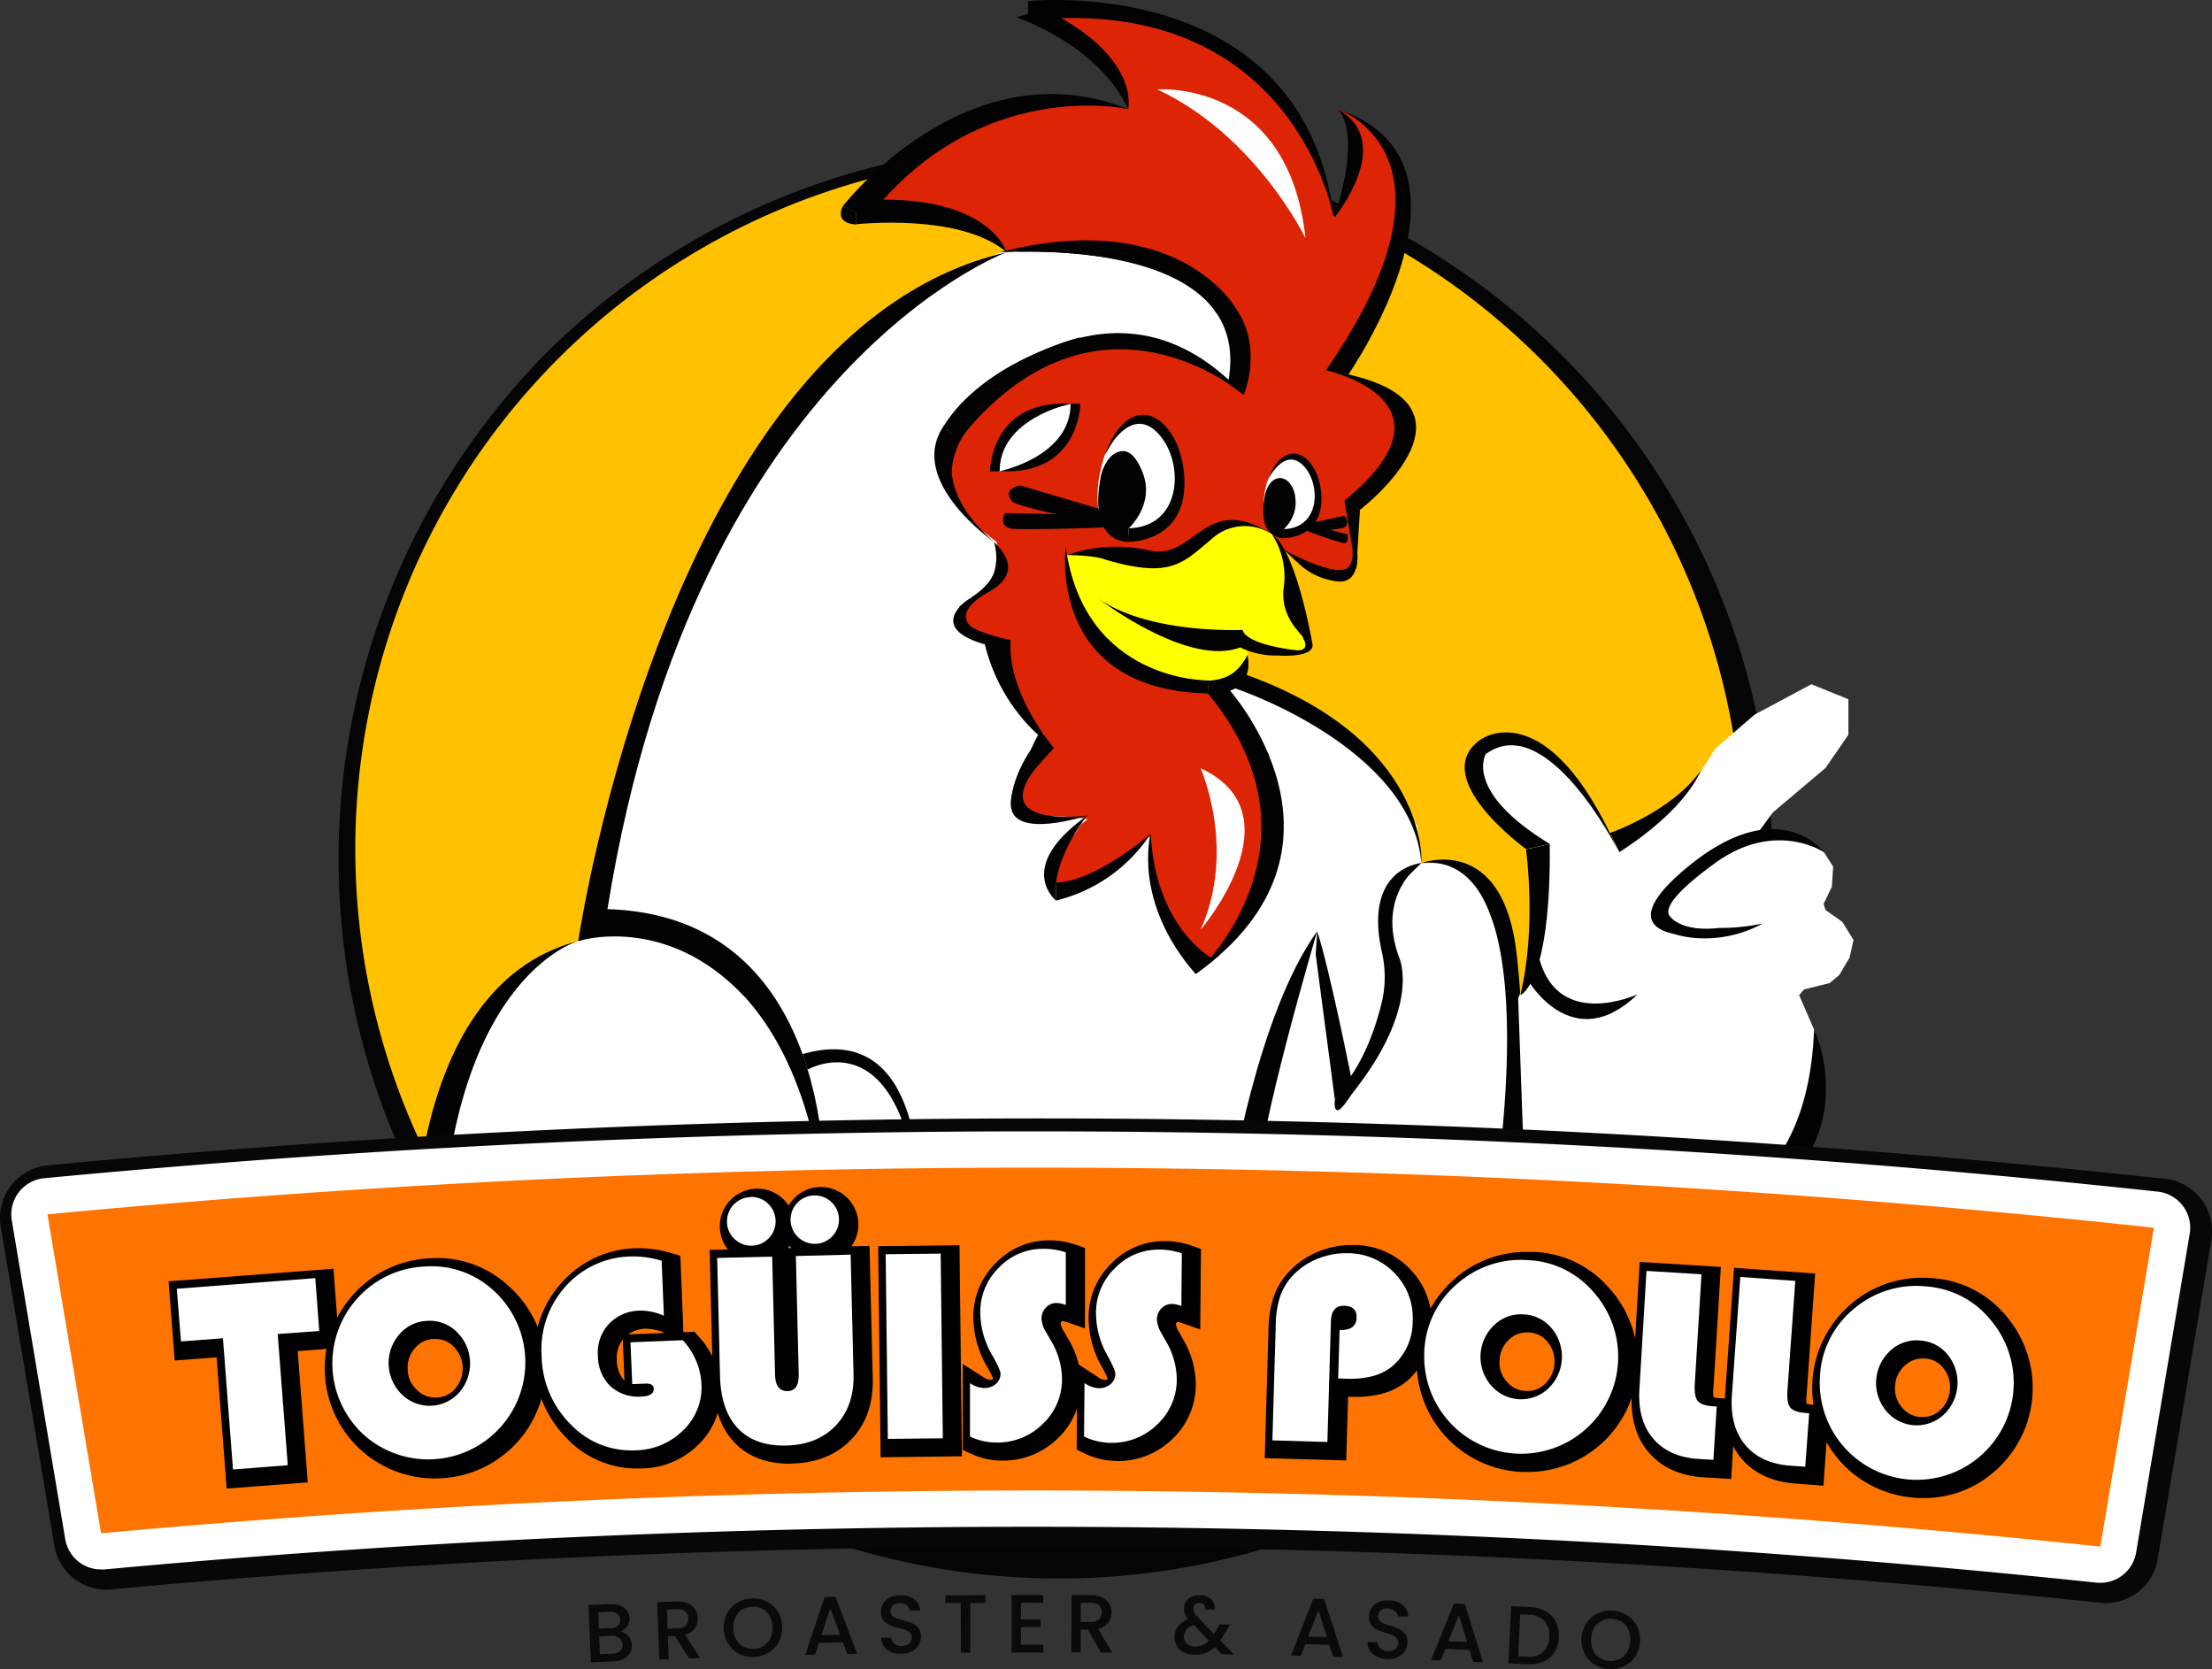 <svg xmlns="http://www.w3.org/2000/svg" viewBox="0 0 563.07 424.84"><rect x="0" y="0" width="563.07" height="424.84" fill="#333333" stroke="none"/><defs><style>.cls-1{fill:#050505;}.cls-2{fill:#ffc100;}.cls-3{fill:#fff;}.cls-4{fill:#dd2405;}.cls-5{fill:#020202;}.cls-6{fill:#ff0;}.cls-7{fill:#0a0a0a;}.cls-8{fill:#070707;}.cls-9{fill:#ff7400;}</style></defs><g id="Capa_2" data-name="Capa 2"><g id="Capa_1-2" data-name="Capa 1"><path class="cls-1" d="M269.35,401.73A183.15,183.15,0,0,1,139.84,89.06a183.15,183.15,0,0,1,259,259A182,182,0,0,1,269.35,401.73Z"/><circle class="cls-2" cx="267.06" cy="216.09" r="176.62"/><polygon class="cls-3" points="256.07 63.77 254.33 64.4 242.72 68.61 225.44 80.33 214.54 89.87 196.66 114.8 186.35 131.63 182.28 139.19 165.6 175.22 150.7 231.36 150.7 237.03 147.19 239.51 139.46 242.29 125.37 257.35 119.64 270.15 110.79 303.1 106.82 326.98 209.9 316.3 388 313.42 385.08 271.04 383.05 242.57 375.79 223.68 367.26 219.65 361.79 219.65 360.77 210.2 353.61 197.9 342.63 188.44 322.7 174.41 315.69 172.7 305.61 175.22 287.82 170.19 276.8 159.36 271.6 145.7 271.28 140.54 280.27 141.04 294.06 142.71 312.64 132.39 314.48 94.25 309.64 72.65 284.5 63.77 262.22 63.41 256.07 63.77"/><path class="cls-4" d="M221,50.9,237,37.1l21.68-9.33,17.45-2.55,11,2.55-.62-3.83-2.87-4.53-3.82-3.31-1.33-2-9.74-6.94-3.25-5.92L286.29,3l12.16,4.33,9,3.69,13.62,7.39,13.67,19.86,3.18,9.36,1.66,7.94,2.11-5.22,2.87-13.42-1.28-5.54-2.2-3-.23-.34-.38-.29L345,29.58l7.75,8.1,1.91,2.19L356,60.59l-5.72,15.47-8.3,19,7,2.71,3.71,3.82,5.59,4.44-3,11-9.15,10.39-1.4,3.65.37,11.25-2.91,4-7.73-.71-8.21-6-1.43-3-4.51-2.49-4.85-1-8,2.14-6.55,5.85-7.76,1.87-10.83-1.74-7-.48-3.88.54,3.58,16,9.24,11.08,13.45,4.4,9.78,2.52h5.16l1.84,2.62,1.21,9.81,4.59,8.26,3.93,17.46-5.07,14.51-8.94,15.43-3,1.67-7.88-7.42-4.08-7.5-2.3-6.57.74-2.79-.74-2.89v-3.25l-.26-1.67-.77.18s-13.34,13.54-22.26,13.28c0,0-3.33-3.22-1.34-6.7s3-5.39,3-5.39l2.27-2.06,1.6-2.47,1.65-1.33-3.49-.55-8.41-.29h-3.56l-2.55-6,1.07-4,4-3.39.51-5,1.37-2.38L263.14,185l-8.8-12.28-.7-9.75-6.35-1.5-3.61-3.22.6-4,3.58-2,3-1.48,1.46-1.6,1-2.41,1-2.2.2-1.9.09-1.72-1-3.07L250,135.07s-14.53-13.46-8.21-21.77,1.63-9.07,1.63-9.07l7.45-.19,1.1-3.92,2.55-2.72,1.72-1,2.46-.29,1.24-2.48,2.28-.29.39-.57,2.16-1.34,5.1-2.38,13.24-8.22,6.52-3.31,5.84-3,2.23-6.11-21.21-6.82L256.24,64.2s-10.45-13.51-36.86-9.39Z"/><path class="cls-3" d="M328.29,116.23s-3.87,1-5.59,6-1.19,10.76.62,13.48,10.77-2.92,10.77-2.92S338,122.21,333,118.45,328.29,116.23,328.29,116.23Z"/><path class="cls-3" d="M271.09,88.29l19.4-.77,15.85,5.82,7.6,4.44s1.19-8.64,1.19-9-3.74-12.5-4.3-12.89-9.33-6.1-9.33-6.1l-8.39-2.3"/><path class="cls-5" d="M339.56,55.55S329.5-1.94,261.77,5.19l-.12-4.9S331.92-7.35,339.56,55.55Z"/><path class="cls-5" d="M340.45,27.77s6.62,4.6-.89,27.78C339.56,55.55,355.6,36.07,340.45,27.77Z"/><path class="cls-5" d="M287.17,27.77s3.38-13.35-21.45-25.52l-7,2.18S279.53,11.2,287.17,27.77Z"/><path class="cls-5" d="M287.17,27.77s-38-8.64-66.26,27.78l-6.37-3.06S246,11.46,287.17,27.77Z"/><path class="cls-5" d="M256.24,64.2s-4.59-15.66-38.39-13.11v6S244.4,54.08,256.24,64.2Z"/><path class="cls-5" d="M214.54,52.49s-2.42,4.26,3.31,4.65V54"/><path class="cls-5" d="M340.45,27.77s35.14,11.5-2.93,66.48l5.72,1.06S380.81,41,340.45,27.77Z"/><path class="cls-5" d="M337.52,94.25s35.88,7.7,4.72,33.16l3.94,2.36S383.48,101.12,337.52,94.25Z"/><path class="cls-5" d="M256.24,64.2S174.31,94.38,153.69,237.6l-6.5,1.91S170,84.11,256.24,64.2Z"/><path class="cls-5" d="M316.58,100.49s-37.36-32.6-72.5,11.52l-4-3.37S280,60.89,316.58,100.49Z"/><path class="cls-5" d="M312.57,97.56c7.51-37.75-56.33-33.36-56.33-33.36,78.36-5.09,60.34,36.29,60.34,36.29"/><path class="cls-5" d="M105.18,325.83s-3.82-74.48,42-86.32c0,0-34.75,9.55-35.13,86.32l-7,1.53Z"/><path class="cls-5" d="M153.69,237.6s47-4.58,56.14,67.6c0,0,4.31-72.76-56.14-73.84Z"/><path class="cls-5" d="M147.19,239.51s22.09-7.19,42.11,13.91l-2.13-6.14-11.33-6.75-11.46-3.95-8.27-1.4-5.48-.76Z"/><path class="cls-5" d="M205.59,272.23S228.35,259,233.7,303.1c0,0,1.89-43.86-29.42-34.82Z"/><path class="cls-5" d="M244.08,112s-7.9,11.2,8.91,25.91c0,0-22.17-15.41-12.88-29.28Z"/><path class="cls-5" d="M253,137.92s3.63,10.12-6.81,14.89C246.18,152.81,264.07,148.42,253,137.92Z"/><path class="cls-5" d="M242.25,120a19.09,19.09,0,0,1,5.52-12.31H245l-1.82,2.13-2,2.23v4.9Z"/><path class="cls-5" d="M287.3,115.14s5.15,2,4.38,10.75Z"/><path class="cls-5" d="M322.7,122.22s4-8.37,8.78-4,4.9,16.2-4.69,16.45l-.06,2.29s9.78.23,9.65-10.19S327.35,109.75,322.7,122.22Z"/><path class="cls-5" d="M326.79,134.69V137c-5.65-.2-5.69-6.68-4.83-10.77a.12.12,0,0,0,0,0l0-.14c0-.06,0-.14.05-.23.29-1.11,1.28-4.09,3.79-4.2H326c1,.1,2.1,1,3.12,3.44C331.46,130.58,326.79,134.69,326.79,134.69Z"/><path class="cls-5" d="M326.79,121.81s3.48,1.31,2.95,7.16Z"/><path class="cls-5" d="M345.29,144.31l.89-14.54-3.94-2.36,2.91,17.47a2.18,2.18,0,0,1,.09-.23C345.25,144.54,345.27,144.42,345.29,144.31Z"/><path class="cls-5" d="M307.48,176.49c32.34,39.15-3.12,71.42-3.12,71.42,45.07-32.27,8.28-72.69,8.28-72.69Z"/><path class="cls-5" d="M304.36,247.91l4.75-3.67s-14.87-7.4-16.21-32C292.9,212.2,288.13,229.39,304.36,247.91Z"/><path class="cls-5" d="M292.9,212.2s-14,12.22-24.12,12.41v4.59A40,40,0,0,0,292.9,212.2Z"/><path class="cls-5" d="M314.48,175.22s44.69,14.83,47.36,44.43c0,0,2.08-31.26-45-48.06Z"/><path class="cls-5" d="M361.84,219.65s-15.06,1.13-10,23a28.45,28.45,0,0,1,.06,11.73c-1.4,6.07-4.29,15.2-9.9,22l-2.2,3.43s-.66,5.16,2.39,1.34,13.81-20.75,12.54-34.88S349.49,231.11,361.84,219.65Z"/><path class="cls-5" d="M344.08,274.84S338.54,247,335.3,237l-.39,5.92,4.87,36.85Z"/><path class="cls-5" d="M335.3,237S319.83,289.16,320,303.1l-6.89-.65S320,258.23,335.3,237Z"/><path class="cls-5" d="M276.8,207.56s-6.62,7.76-8,17.05v4.59S258.15,220.7,276.8,207.56Z"/><path class="cls-5" d="M250.7,164a46.07,46.07,0,0,0,17.57,26.36s-12-13.88-11-27.5c0,0-18.9-3.38-11.13-10.06C246.18,152.81,235.8,159.75,250.7,164Z"/><polygon class="cls-6" points="271.43 141.24 278.21 140.67 288.2 140.96 295.71 142.2 302.08 139.78 308.38 135.71 313.85 133.22 320.36 134.06 323.8 136.01 327.01 141.37 331.23 156.84 333.4 164.35 330.4 166.11 321.24 165.81 317.42 165.12 317.74 167.75 310.86 174.28 295.58 173.52 283.62 166.87 276.22 157.84 272.67 148.82 271.43 141.24"/><path class="cls-5" d="M268.27,190.37s-11.21,5.47-10.95,14.51,19.48,2.68,19.48,2.68S246.37,211.76,268.27,190.37Z"/><path class="cls-5" d="M264.35,186.8A117,117,0,0,0,258,201.58l3.88-4.15,6.38-7.06Z"/><path class="cls-3" d="M305.61,195.53s9.23,20.56,0,41.12C305.61,236.65,330.82,207.18,305.61,195.53Z"/><path class="cls-5" d="M262.36,190.87s-5.31,7.49-5,14.56Z"/><path class="cls-5" d="M384.76,189.69s-9.23.64-7.78,8.94-3-1.23-3-1.9.82-6.53.82-6.53l5.38-2.19Z"/><path class="cls-5" d="M361.84,219.65s20.82-7.83,24.25,23.3S388,313.41,388,313.41l-8.64-2.1S396.6,216,361.84,219.65Z"/><path class="cls-5" d="M271.28,139.19s-4.92,36.41,36.2,37.3v-3.31S276,173.64,271.28,139.19Z"/><path class="cls-5" d="M307.48,173.18s5.76,1.78,10.07-6.49c0,0,2.79,10.31-10.07,9.8Z"/><path class="cls-5" d="M303.59,172.88s7.18,1.83,11.58-2.69l.52,3.05-1.21,2h-3.82Z"/><path class="cls-5" d="M279.55,152.3s22.7,17.57,36.14,12.48a21.14,21.14,0,0,0,16,.92s-14.13-1.18-15.41-5.38C316.26,160.32,292.49,161.47,279.55,152.3Z"/><path class="cls-5" d="M323.8,136a19.88,19.88,0,0,1,3,13.36c-1.11,7.64,4.62,12,4.88,12.86s2,2.87,0,3.47,2.42-1.69,2.42-1.69S330.06,140.08,323.8,136Z"/><path class="cls-5" d="M323.8,136a12.48,12.48,0,0,0-15.18,1c-7.63,6.41-10.56,10.36-27.37,5.39,0,0-1.93-1-9.65-1.13a38,38,0,0,1,21-1.16C304.17,142.75,306.76,124.93,323.8,136Z"/><path class="cls-5" d="M327,140s12.81,7.36,17.77,4.61C344.78,144.61,339.29,153,327,140Z"/><path class="cls-5" d="M344.08,138.48s2.25,8.17-5.06,6.41l4.79,2.11,1-1.73.37-1.75v-1.21Z"/><path class="cls-5" d="M341.34,148a16.63,16.63,0,0,1-10.94-4.76Z"/><path class="cls-5" d="M344,137.86s1.18,5-.94,6.66-.49,1.08-.49,1.08,1.63-1,1.66-1.13.57-2.42.57-2.42l-.1-2.05s1.61,6.6-5.1,5l4.31.95.89-1.59L345,143l.53-2.25s1,10.31-8,6.37l2.61-2,2.61.31L344,145l1-1.34Z"/><path class="cls-5" d="M314.48,78.34s-14.59-25.8-60-14.14c0,0,44.85-2.91,55.12,15.46"/><path class="cls-5" d="M252.33,150.26s-10.17,5-5,9.33-1.46,1.26-1.46,1.26l-1.4-1.26-1.6-2.78,1.38-2.27a10.5,10.5,0,0,1,4.27-3Z"/><path class="cls-5" d="M247.29,152s3.8-2.27,5.33-5.29.89,1.43.89,1.43L251.39,150l-2.53,1.83-.76.95Z"/><path class="cls-3" d="M294.58,22.75S328,20.07,332.31,60.61C332.31,60.61,319.78,34.51,294.58,22.75Z"/><path class="cls-5" d="M334.09,164s1.09,3.28-8.59,2.86l4-1.41s4.39.83,2.17-3.23Z"/><path class="cls-5" d="M275,85.85s-26.32,6.45-35.88,24.49"/><path class="cls-3" d="M281.25,115.76s-3,8.07-1.42,15,10.76,5.37,10.76,5.37l7.11-5.66,2.15-7.37-1.34-9.82L293.83,108,290,106.33,286,107.81Z"/><path class="cls-5" d="M281.25,115.76s5.91-12.56,13-6c7.26,6.75,7.26,24.32-6.94,24.7l-.09,3.44s14.48.34,14.29-15.3S288.13,97.05,281.25,115.76Z"/><path class="cls-5" d="M287.3,134.48v3.43c-8.36-.3-8.42-10-7.15-16.16a.73.73,0,0,0,0-.08c0-.07,0-.14,0-.21l.08-.34c.42-1.67,1.89-6.15,5.61-6.31h.28c1.49.16,3.11,1.45,4.62,5.16C294.21,128.3,287.3,134.48,287.3,134.48Z"/><polygon class="cls-3" points="386.45 254.04 389.19 247.9 391.51 234.75 391.51 214.81 381.2 204.77 375.09 193.79 381.2 188.64 387.04 188.64 393.71 191.41 401.25 198.85 407.37 207.28 412.23 216.9 417.58 212.41 422.64 208.5 426.37 204.77 431.14 199.28 436.58 190.58 446.61 181.9 461.09 174.15 470.51 177.97 470.51 187.01 464.69 195.45 451.29 206.77 447.85 211.46 458.61 213.49 463.22 216.04 464.37 217.03 466.63 220.56 466.31 225.68 464.2 230.03 464.69 231.6 468.98 234.64 471.82 239.24 470.81 243.73 468.2 248.14 465.73 250.21 459.24 251.81 457.97 253.26 462.13 262.86 461.31 274.95 457.4 294.72 444.99 307.21 425.41 313.42 405.45 313.42 392.98 304.27 388 297.65 386.45 254.04"/><path class="cls-5" d="M411.51,215.64C393.9,176.43,377.31,188,377.31,188l.95,3.89c15.33-11.16,33.15,23.61,33.48,24.27Z"/><path class="cls-5" d="M378.26,191.81s-6,9.48,16.27,23l-6.08,1.28s-25.72-18.55-11.14-28.16Z"/><path class="cls-5" d="M409.82,212s15.7-5.38,23.06-15.82c0,0-3.2,9.48-20.65,20.68Z"/><path class="cls-5" d="M464.2,216.85s-12.32-8.28-27.6,2.8c-11.8,8.56-13,12.24-11.31,13.79l.1.09v0a5,5,0,0,0,1.17,1h0a10.58,10.58,0,0,0,4.61,1.58l.29,1.91,0,.16s-.49,0-1.26,0h0a26,26,0,0,1-3.63-.4c-5.65-1-12.27-4.73,3.51-17.53C453,201.7,464.2,216.85,464.2,216.85Z"/><path class="cls-5" d="M416.84,253.07s-21.07,9.74-25.34-10.5l-2.31,7.25S400.42,268.92,416.84,253.07Z"/><path class="cls-5" d="M461.78,262s15.41,32.28-23.17,50-50.29-13.94-50.29-13.94,16.3,16.31,29.92,14.07C428.18,310.57,460,308.64,461.78,262Z"/><path class="cls-5" d="M448.68,235.07c-11.84,6.33-22.11,2.75-22.11,2.75s-13-7.86-1.71-3.78l.32.1c.46.17.91.32,1.37.45h0a10.58,10.58,0,0,0,4.61,1.58,26.5,26.5,0,0,0,6.44,0,51.47,51.47,0,0,0,10.46-1l.16,0Z"/><path class="cls-5" d="M388.45,216.17S391.24,236,387,253.26c0,0,7.87-2.67,7.49-38.45Z"/><path class="cls-5" d="M426.57,310.8s-17.83,5.78-38.25-12.66L403,313.41l12.24,1.17,13.23,1.25Z"/><polygon class="cls-3" points="272.83 102.73 269.95 103.46 260.61 105.58 255.12 111.68 252.78 119.22 254.3 119.96 259.41 119.27 270.82 113.25 273.64 104.37 272.83 102.73"/><path class="cls-5" d="M272.47,102.78s-18.08,3.68-18,17.18H252S252.1,101.63,272.47,102.78Z"/><path class="cls-5" d="M254.52,119.91s18.08-3.68,18-17.18H275S274.89,121.05,254.52,119.91Z"/><path class="cls-5" d="M361.84,219.65s-11.77,7.77-5.65,24.13l-2.87,1.2-1.14-12.45.93-7.32,2.3-2.69Z"/><path class="cls-5" d="M356.19,243.78s5.77,12.33-12.11,34.69l2.43-6.54,4.27-8.91,2.6-9.76.13-6.79-.41-3.9Z"/><path class="cls-5" d="M287.46,131.77l-27.74-8.21s-4.69.67-2.15,4c1.29,1.71,28.52,7,29.6,6.24A1.58,1.58,0,0,0,287.46,131.77Z"/><path class="cls-5" d="M287.64,131.28l-31.8-.71s-2,3.43,1.8,4c2.12.3,29.38-.1,30.23-1.15A1.58,1.58,0,0,0,287.64,131.28Z"/><path class="cls-5" d="M332,133.5l10.07-2.2a1.82,1.82,0,0,1,.51,2.69c-.54.92-10.27,1.42-10.6.81A1.58,1.58,0,0,1,332,133.5Z"/><path class="cls-5" d="M332,133.18l11,2.8s.49,2.3-.85,2.24c-.75,0-10.16-3.05-10.39-3.78A1.42,1.42,0,0,1,332,133.18Z"/><path class="cls-7" d="M159.94,416.41a3.74,3.74,0,0,1,.43,4.32,4,4,0,0,1-1.61,1.48,5.92,5.92,0,0,1-2.51.62l-5.83.25-.63-14.58,5.56-.23a5.8,5.8,0,0,1,2.58.39,3.71,3.71,0,0,1,1.67,1.28,3.44,3.44,0,0,1,.63,1.88,3.27,3.27,0,0,1-.58,2.12,4,4,0,0,1-1.75,1.32A3.18,3.18,0,0,1,159.94,416.41Zm-7.49-1.89,3-.12a2.84,2.84,0,0,0,1.81-.62,1.83,1.83,0,0,0,.6-1.56,1.91,1.91,0,0,0-.73-1.52,2.78,2.78,0,0,0-1.86-.48l-2.95.13Zm5.39,5.7a2.05,2.05,0,0,0,.62-1.67,2.09,2.09,0,0,0-.81-1.66,2.93,2.93,0,0,0-2-.55l-3.14.13.19,4.55,3.23-.13A2.93,2.93,0,0,0,157.84,420.22Z"/><path class="cls-7" d="M175.4,422.09l-3.57-5.71-1.82.06.21,5.83-2.39.09-.53-14.58,5-.18a6.16,6.16,0,0,1,2.86.49,4,4,0,0,1,1.8,1.51,4.26,4.26,0,0,1,.65,2.18,4.36,4.36,0,0,1-.73,2.62,4.21,4.21,0,0,1-2.49,1.67l3.82,5.92Zm-5.46-7.56,2.64-.09a2.77,2.77,0,0,0,2-.74,2.42,2.42,0,0,0,.62-1.83,2.32,2.32,0,0,0-.74-1.75,2.84,2.84,0,0,0-2.05-.57l-2.65.1Z"/><path class="cls-7" d="M188.1,420.87a7.21,7.21,0,0,1-2.78-2.59,7.57,7.57,0,0,1-1.1-3.82,7.47,7.47,0,0,1,.88-3.87,7.14,7.14,0,0,1,2.64-2.73,7.86,7.86,0,0,1,7.51-.21,7.06,7.06,0,0,1,2.77,2.57,8,8,0,0,1,.21,7.69,6.84,6.84,0,0,1-2.62,2.74,7.57,7.57,0,0,1-3.73,1.07A7.72,7.72,0,0,1,188.1,420.87Zm6.28-2A4.61,4.61,0,0,0,196.1,417a6.13,6.13,0,0,0,.56-2.86,6,6,0,0,0-.72-2.82,4.58,4.58,0,0,0-1.83-1.82,5.48,5.48,0,0,0-5.16.15,4.58,4.58,0,0,0-1.72,1.92,6.6,6.6,0,0,0,.16,5.67,4.57,4.57,0,0,0,1.83,1.84,5.34,5.34,0,0,0,5.16-.15Z"/><path class="cls-7" d="M214.58,418l-6.1.13-1,3-2.5.05,4.92-14.71,2.77-.06,5.53,14.5-2.52.05Zm-.71-1.93-2.51-6.73-2.25,6.82Z"/><path class="cls-7" d="M226.81,420.45A4.28,4.28,0,0,1,225,419a3.78,3.78,0,0,1-.71-2.2l2.56,0a2.31,2.31,0,0,0,.77,1.54,2.66,2.66,0,0,0,1.87.58,2.89,2.89,0,0,0,1.92-.62,1.93,1.93,0,0,0,.67-1.55,1.65,1.65,0,0,0-.45-1.19,2.77,2.77,0,0,0-1.08-.7,13.61,13.61,0,0,0-1.78-.52,17.1,17.1,0,0,1-2.33-.74,3.81,3.81,0,0,1-1.53-1.18,3.47,3.47,0,0,1-.66-2.18,3.73,3.73,0,0,1,.6-2.21,3.94,3.94,0,0,1,1.74-1.47,6.28,6.28,0,0,1,2.62-.54,5.47,5.47,0,0,1,3.48,1,3.9,3.9,0,0,1,1.54,2.89l-2.64,0a1.91,1.91,0,0,0-.78-1.35,2.77,2.77,0,0,0-1.83-.54,2.63,2.63,0,0,0-1.67.54,1.84,1.84,0,0,0-.63,1.52,1.58,1.58,0,0,0,.42,1.1,3,3,0,0,0,1,.67,17.7,17.7,0,0,0,1.73.52,17,17,0,0,1,2.37.77,3.89,3.89,0,0,1,1.57,1.2,3.49,3.49,0,0,1,.67,2.21,4,4,0,0,1-.57,2.1,4.26,4.26,0,0,1-1.72,1.61,5.78,5.78,0,0,1-2.69.64A6.62,6.62,0,0,1,226.81,420.45Z"/><path class="cls-7" d="M250.82,406l0,1.95L247,408,247,420.6l-2.39,0L244.56,408l-3.9,0,0-1.95Z"/><path class="cls-7" d="M259.89,407.89v4.28h5v1.95h-5v4.47h5.67v2h-8.06V405.94h8.06v2Z"/><path class="cls-7" d="M280.25,420.59l-3.33-5.85h-1.83l0,5.84-2.39,0,.08-14.58,5,0a6.32,6.32,0,0,1,2.85.61,4,4,0,0,1,1.73,1.58,4.26,4.26,0,0,1-2.84,6.37l3.58,6.06Zm-5.15-7.77,2.65,0a2.83,2.83,0,0,0,2-.66,2.49,2.49,0,0,0,.69-1.81,2.36,2.36,0,0,0-.66-1.77,2.85,2.85,0,0,0-2-.65l-2.64,0Z"/><path class="cls-7" d="M311,421l-1.77-1.83a7,7,0,0,1-2.31,1.52,7.1,7.1,0,0,1-2.78.47,6.54,6.54,0,0,1-2.74-.59,4.23,4.23,0,0,1-1.82-1.59,4.29,4.29,0,0,1-.61-2.38,4.41,4.41,0,0,1,.9-2.68,5.73,5.73,0,0,1,2.59-1.83,5.47,5.47,0,0,1-.84-1.39,3.82,3.82,0,0,1-.22-1.42,3.06,3.06,0,0,1,.52-1.72,3.42,3.42,0,0,1,1.43-1.17,4.89,4.89,0,0,1,2.15-.4,4.34,4.34,0,0,1,2.1.5,3.13,3.13,0,0,1,1.28,1.32,3.21,3.21,0,0,1,.32,1.83l-2.39,0a1.68,1.68,0,0,0-.36-1.22,1.39,1.39,0,0,0-1.09-.44,1.56,1.56,0,0,0-1.13.39,1.33,1.33,0,0,0-.44,1,2.15,2.15,0,0,0,.3,1.12,9.87,9.87,0,0,0,1.12,1.46l3.8,3.9,1.53-2.43,2.58.05-1.94,3.2-.54.85,3.49,3.58Zm-3.32-3.43-3.8-4q-2.49.95-2.52,2.94a2.32,2.32,0,0,0,.77,1.81,3,3,0,0,0,2,.76A4.64,4.64,0,0,0,307.72,417.54Z"/><path class="cls-7" d="M338.39,418.64l-6.11-.17-1.13,2.95-2.5-.07,5.64-14.45,2.76.07,4.82,14.75-2.52-.07Zm-.62-2-2.18-6.84L333,416.54Z"/><path class="cls-7" d="M350.51,421.64a4.42,4.42,0,0,1-1.8-1.52,3.76,3.76,0,0,1-.59-2.23l2.56.09a2.28,2.28,0,0,0,.69,1.58,2.67,2.67,0,0,0,1.84.67,2.88,2.88,0,0,0,2-.53,2,2,0,0,0,.74-1.52,1.66,1.66,0,0,0-.39-1.21,2.76,2.76,0,0,0-1-.75c-.42-.18-1-.38-1.76-.61a16.31,16.31,0,0,1-2.29-.84,3.85,3.85,0,0,1-1.47-1.26,3.45,3.45,0,0,1-.56-2.2,3.88,3.88,0,0,1,.71-2.18,4,4,0,0,1,1.81-1.39,6.33,6.33,0,0,1,2.64-.41,5.43,5.43,0,0,1,3.43,1.18,3.87,3.87,0,0,1,1.4,2.95l-2.64-.09A1.92,1.92,0,0,0,355,410a2.83,2.83,0,0,0-1.8-.63,2.59,2.59,0,0,0-1.7.47,1.83,1.83,0,0,0-.7,1.49,1.51,1.51,0,0,0,.37,1.11,2.81,2.81,0,0,0,1,.72,17.18,17.18,0,0,0,1.7.6,19.11,19.11,0,0,1,2.34.88,4,4,0,0,1,1.5,1.28,3.55,3.55,0,0,1,.57,2.24,4.07,4.07,0,0,1-.67,2.08,4.3,4.3,0,0,1-1.8,1.52,5.71,5.71,0,0,1-2.72.5A6.47,6.47,0,0,1,350.51,421.64Z"/><path class="cls-7" d="M374.05,419.92l-6.1-.25-1.18,2.93-2.49-.1,5.83-14.38,2.77.12,4.61,14.81L375,423Zm-.59-2-2.09-6.88-2.67,6.68Z"/><path class="cls-7" d="M393.47,410.1a6.43,6.43,0,0,1,2.58,2.69,7.78,7.78,0,0,1,.76,3.94,7.6,7.6,0,0,1-1.14,3.81,6.32,6.32,0,0,1-2.83,2.37,9.06,9.06,0,0,1-4.12.67l-4.76-.23.72-14.57,4.75.23A9,9,0,0,1,393.47,410.1Zm-.67,10.34a5.33,5.33,0,0,0,1.56-3.83,5.54,5.54,0,0,0-1.17-4,5.19,5.19,0,0,0-3.85-1.62l-2.37-.11-.52,10.67,2.36.11A5.22,5.22,0,0,0,392.8,420.44Z"/><path class="cls-7" d="M405.9,423.66a7.06,7.06,0,0,1-2.55-2.81,7.52,7.52,0,0,1-.78-3.9,7.41,7.41,0,0,1,1.22-3.78,7,7,0,0,1,2.85-2.5,7.52,7.52,0,0,1,3.79-.74,7.63,7.63,0,0,1,3.71,1.17,7,7,0,0,1,2.54,2.8,7.46,7.46,0,0,1,.77,3.89,7.55,7.55,0,0,1-1.2,3.79,7,7,0,0,1-2.85,2.51,7.85,7.85,0,0,1-7.5-.43Zm6.42-1.42a4.59,4.59,0,0,0,1.88-1.78,6.12,6.12,0,0,0,.8-2.81,6,6,0,0,0-.48-2.86,4.52,4.52,0,0,0-1.66-2,5.11,5.11,0,0,0-2.54-.79,5.05,5.05,0,0,0-2.62.5,4.6,4.6,0,0,0-1.88,1.76,6.16,6.16,0,0,0-.8,2.8,6.06,6.06,0,0,0,.48,2.87,4.6,4.6,0,0,0,1.67,2,5.33,5.33,0,0,0,5.15.29Z"/><path class="cls-8" d="M536,408a13.52,13.52,0,0,1-1.42-.08A2585.72,2585.72,0,0,0,264.1,393.68c-78.91,0-158.24,3.65-235.78,10.84-.41,0-.83.06-1.25.06a13.38,13.38,0,0,1-13.23-11.2L.18,312.19a13.44,13.44,0,0,1,12-15.6c83.41-7.93,168.39-11.94,252.58-11.94,63,0,126.78,2.25,189.44,6.71,32.18,2.28,64.78,5.19,96.9,8.66a13.43,13.43,0,0,1,11.81,15.58l-13.66,81.14A13.38,13.38,0,0,1,536,408Z"/><path class="cls-3" d="M534.65,402.85c-.33,0-.65,0-1-.05a2588.68,2588.68,0,0,0-270.92-14.22c-79,0-158.5,3.66-236.16,10.86a8.44,8.44,0,0,1-.87,0,9.22,9.22,0,0,1-9.09-7.7L3,310.59a9.25,9.25,0,0,1,8.24-10.72c83.27-7.91,168.12-11.93,252.18-11.93,62.94,0,126.58,2.26,189.14,6.7,32.14,2.28,64.69,5.19,96.75,8.65A9.25,9.25,0,0,1,557.4,314l-13.65,81.14A9.25,9.25,0,0,1,534.65,402.85Z"/><path class="cls-9" d="M451.88,303.85a2664.61,2664.61,0,0,0-439.8,5.21l13.65,81.19a2590.48,2590.48,0,0,1,508.91,3.37l13.65-81.14Q500.35,307.3,451.88,303.85Z"/><polygon points="55.14 345.45 44.47 346.27 42.92 326.11 84.88 322.9 86.42 343.06 75.78 343.87 78.34 377.28 57.7 378.86 55.14 345.45"/><path d="M110.58,376.29a28,28,0,0,1-20.7-46.75,27.83,27.83,0,0,1,19.66-9.3c.59,0,1.18-.05,1.76-.05a26.51,26.51,0,0,1,18.22,7.16,28,28,0,0,1-17.09,48.88C111.81,376.27,111.19,376.29,110.58,376.29Zm.24-35.51h-.48a6.41,6.41,0,0,0-4.78,2.42,7.38,7.38,0,0,0-1.78,5.44,7.24,7.24,0,0,0,2.42,5.18,6.38,6.38,0,0,0,4.55,1.86h0l.46,0a6.39,6.39,0,0,0,4.79-2.4,7.88,7.88,0,0,0-.62-10.66A6.38,6.38,0,0,0,110.82,340.78Z"/><path d="M162.26,373.75a24.59,24.59,0,0,1-17.92-7.61A28.56,28.56,0,0,1,136,346.49a27.27,27.27,0,0,1,7-20.07A26.14,26.14,0,0,1,162,317.68h.85a29.22,29.22,0,0,1,8,1.24l2.33.67.78,19.47,2.83-.11,1.06,1.2a21.08,21.08,0,0,1,5.58,13.16,18.45,18.45,0,0,1-5.55,14.26,20.89,20.89,0,0,1-14.46,6.17C163,373.75,162.63,373.75,162.26,373.75Zm-3.73-32.83a7.54,7.54,0,0,0-1.51,5.2,7.64,7.64,0,0,0,1.94,5.27Zm6-2.76a8,8,0,0,0-4.62,1.46l9.35-.38-.09,0a11.57,11.57,0,0,0-4.39-1.05Z"/><path d="M201,372.53c-5.93,0-10.67-1.83-14.09-5.45s-5.29-8.9-5.45-15.58l-.81-33.38,4.64-.11a9.55,9.55,0,0,1,7.23-15.47h.26a9.34,9.34,0,0,1,6.57,2.63,10.16,10.16,0,0,1,1.39,1.64,10,10,0,0,1,1.3-1.7,9.41,9.41,0,0,1,6.7-3h.25a9.54,9.54,0,0,1,7.72,15.1l4.63-.11.82,33.83c.15,6.26-1.67,11.44-5.42,15.38s-8.8,6-15,6.17Zm0-55.57c-.14.23-.29.46-.45.68l.94,0A8.05,8.05,0,0,1,200.93,317Z"/><rect x="223.87" y="317.04" width="20.7" height="53.72" transform="translate(-4.02 2.77) rotate(-0.67)"/><path d="M255.08,371.76a19,19,0,0,1-8.08-1.85l-1.94-.9,0-21.87,5.17,3.29a3.68,3.68,0,0,0,1.75.74,1.14,1.14,0,0,0,.86-.24h0a23.58,23.58,0,0,0-1.49-2.94,25.56,25.56,0,0,1-3.59-12.66,19.08,19.08,0,0,1,5.68-13.82,18.64,18.64,0,0,1,13.69-5.83,20.68,20.68,0,0,1,6.79,1.14l2.26.78,0,20.48-4.44-1.51a6.47,6.47,0,0,0-1.28-.34c-.1,0-.14,0-.29.16a.55.55,0,0,0-.19.48,5,5,0,0,0,.8,1.92l1.07,1.85A22.87,22.87,0,0,1,275.2,352a18.92,18.92,0,0,1-5.86,14,19.76,19.76,0,0,1-14.24,5.73Z"/><path d="M284.08,371.81a19,19,0,0,1-8.09-1.94l-1.92-.93.2-21.86,5.14,3.35a3.65,3.65,0,0,0,1.73.76h0A1.19,1.19,0,0,0,282,351h0a22.31,22.31,0,0,0-1.45-3,25.48,25.48,0,0,1-3.45-12.7,19.08,19.08,0,0,1,5.83-13.76,18.66,18.66,0,0,1,13.56-5.67h.2a20.78,20.78,0,0,1,6.77,1.21l2.25.8-.19,20.48-4.43-1.56a7.13,7.13,0,0,0-1.27-.35.4.4,0,0,0-.3.15.6.6,0,0,0-.19.49,5.26,5.26,0,0,0,.78,1.92l1.05,1.86a22.87,22.87,0,0,1,3.23,11.41,18.92,18.92,0,0,1-6,14,19.71,19.71,0,0,1-14.08,5.57Z"/><path d="M321.94,371.12l.95-32.61a28.52,28.52,0,0,1,1.31-8.43,18.48,18.48,0,0,1,4-6.52,21,21,0,0,1,7.53-5.06,22.52,22.52,0,0,1,8.41-1.64h.66A19.73,19.73,0,0,1,359,323.08a19.42,19.42,0,0,1,5.45,14.5A18.33,18.33,0,0,1,358.69,351c-3.2,3-7.76,4.52-13.53,4.52h-1l-1-.05-.47,16.23Z"/><path d="M388.89,374.63c-.49,0-1,0-1.49,0a28,28,0,0,1-17.5-48.8,27.66,27.66,0,0,1,19-7.21l1.56,0a26.58,26.58,0,0,1,19.12,9.17,28,28,0,0,1-20.66,46.85Zm-.21-35.51a6.36,6.36,0,0,0-4.62,1.91,7.37,7.37,0,0,0-2.35,5.22,7.22,7.22,0,0,0,1.86,5.41,6.43,6.43,0,0,0,4.79,2.36h.39a6.37,6.37,0,0,0,4.63-1.89,7.89,7.89,0,0,0,.5-10.67,6.42,6.42,0,0,0-4.82-2.34Z"/><path d="M433.68,376c-6-.37-10.71-2.51-14-6.36s-4.66-8.86-4.29-15l2-33.46,20.66,1.27-1.91,31.23a7.9,7.9,0,0,0,.05,1.94,8,8,0,0,0,1.66.25l4.07.25-1.25,20.31Z"/><path d="M457.13,377.59c-6-.42-10.69-2.6-13.92-6.48s-4.59-8.9-4.16-15l2.36-33.44,20.64,1.45-2.19,31.21a8.27,8.27,0,0,0,0,1.94,7.29,7.29,0,0,0,1.66.26l4.07.29-1.43,20.3Z"/><path d="M489.67,381.27c-.87,0-1.77,0-2.66-.12a28,28,0,0,1-15.62-49.43,27.53,27.53,0,0,1,18-6.51c.91,0,1.85,0,2.78.12a26.54,26.54,0,0,1,18.75,9.9,28.14,28.14,0,0,1-3.43,39.46A27,27,0,0,1,489.67,381.27Zm-.31-35.52a6.45,6.45,0,0,0-4.41,1.74,7.37,7.37,0,0,0-2.54,5.12,7.22,7.22,0,0,0,1.65,5.48,6.46,6.46,0,0,0,4.7,2.55c.23,0,.45,0,.68,0h0a6.36,6.36,0,0,0,4.41-1.72,7.9,7.9,0,0,0,.9-10.64,6.4,6.4,0,0,0-4.73-2.53Z"/><path class="cls-3" d="M70.69,339.52l2.56,33.4L59.31,374l-2.56-33.4-10.68.81L45,328l35.26-2.7,1,13.45Z"/><path class="cls-3" d="M108.25,322.34a23.19,23.19,0,0,1,17.53,6.24,24.7,24.7,0,0,1-32.89,36.85,24.66,24.66,0,0,1-2-34.89A24.42,24.42,0,0,1,108.25,322.34Zm.4,13.84a9.79,9.79,0,0,0-7.13,3.59,11.13,11.13,0,0,0,.92,15.27,10.09,10.09,0,0,0,14.64-.85,11.25,11.25,0,0,0-.9-15.3A9.79,9.79,0,0,0,108.65,336.18Z"/><path class="cls-3" d="M160.49,341.63l13.31-.53a17.69,17.69,0,0,1,4.76,11.07A15.18,15.18,0,0,1,174,363.94a17.57,17.57,0,0,1-12.21,5.18,21.27,21.27,0,0,1-16.53-6.61,25.17,25.17,0,0,1-7.39-17.41,24,24,0,0,1,6.09-17.69,22.81,22.81,0,0,1,16.7-7.63,24.64,24.64,0,0,1,7.77,1.1l.56,14a14.31,14.31,0,0,0-6.08-1.31,11,11,0,0,0-7.91,3.39,10.63,10.63,0,0,0-2.8,8.07,10.82,10.82,0,0,0,3.21,7.8,10.52,10.52,0,0,0,7.93,2.61q3.13-.14,3.06-2c0-.92-.75-1.35-2.12-1.3l-3.34.14Z"/><path class="cls-3" d="M216.53,319.32l.74,30.47q.19,8.06-4.5,13T200.1,367.9q-7.95.19-12.28-4.39t-4.54-13.35l-.72-30,14-.34.73,30c.06,2.87,1.12,4.27,3.16,4.23s2.93-1.51,2.86-4.38l-.72-30Zm-25.46-14.68a6,6,0,0,1,4.43,1.7,6.19,6.19,0,0,1-8.53,9,6,6,0,0,1-1.91-4.35,6.16,6.16,0,0,1,6-6.31Zm16.21-.39a6.16,6.16,0,1,1-4.34,1.91A6,6,0,0,1,207.28,304.25Z"/><path class="cls-3" d="M239.45,319.06l.55,47-14,.16-.55-47Z"/><path class="cls-3" d="M271.3,318.74l0,13.39a8,8,0,0,0-2.34-.51,3.66,3.66,0,0,0-2.72,1.17,4,4,0,0,0-1.13,2.83,7.73,7.73,0,0,0,1.25,3.58l1.07,1.85a19.59,19.59,0,0,1,2.91,9.71,15.59,15.59,0,0,1-4.86,11.61,16.32,16.32,0,0,1-11.88,4.77,15.54,15.54,0,0,1-6.69-1.53l0-13.6a6.77,6.77,0,0,0,3.55,1.26,4.5,4.5,0,0,0,3-1,3.32,3.32,0,0,0,1.22-2.64q0-1-2-4.51a22.07,22.07,0,0,1-3.15-11,15.75,15.75,0,0,1,4.71-11.46,15.37,15.37,0,0,1,11.31-4.82A17.37,17.37,0,0,1,271.3,318.74Z"/><path class="cls-3" d="M300.84,319l-.12,13.4a7.61,7.61,0,0,0-2.34-.54,3.68,3.68,0,0,0-2.73,1.14,3.94,3.94,0,0,0-1.16,2.82,7.66,7.66,0,0,0,1.21,3.59l1.05,1.87a19.51,19.51,0,0,1,2.8,9.73,15.58,15.58,0,0,1-5,11.56,16.37,16.37,0,0,1-11.94,4.64,15.53,15.53,0,0,1-6.67-1.61l.13-13.6a6.84,6.84,0,0,0,3.53,1.31,4.53,4.53,0,0,0,3.06-1,3.36,3.36,0,0,0,1.25-2.63c0-.69-.64-2.19-1.92-4.53a22,22,0,0,1-3-11,15.75,15.75,0,0,1,4.84-11.41,15.33,15.33,0,0,1,11.35-4.7A17.3,17.3,0,0,1,300.84,319Z"/><path class="cls-3" d="M340.63,350.83,341,338.5q4.23.13,4.32-3.11.09-3-3.14-3.05c-2.19-.07-3.31,1.26-3.39,4L337.89,367l-14-.41.85-29.26a25.3,25.3,0,0,1,1.13-7.42,14.89,14.89,0,0,1,3.27-5.33,17.61,17.61,0,0,1,6.33-4.23,19.06,19.06,0,0,1,7.72-1.39,16.48,16.48,0,0,1,11.89,5.16,16.16,16.16,0,0,1,4.52,12.09,15,15,0,0,1-4.7,11.09q-4.1,3.84-12.16,3.61Z"/><path class="cls-3" d="M388.79,320.71a23.17,23.17,0,0,1,16.77,8.06,24.69,24.69,0,1,1-43,15.4A23.63,23.63,0,0,1,370.65,327,24.47,24.47,0,0,1,388.79,320.71Zm-1.06,13.81a9.75,9.75,0,0,0-7.47,2.82,11.12,11.12,0,0,0-.7,15.27,10.08,10.08,0,0,0,14.65.7,11.24,11.24,0,0,0,.72-15.3A9.78,9.78,0,0,0,387.73,334.52Z"/><path class="cls-3" d="M419.12,323.46l14,.86-1.71,27.87q-.19,3.27.78,4.41c.66.77,2,1.21,4.08,1.34l.72,0-.84,13.61-3.71-.22q-7.62-.48-11.62-5.18t-3.5-12.62Z"/><path class="cls-3" d="M443,325,457,326l-2,27.85c-.15,2.18.1,3.65.74,4.42s2,1.23,4.07,1.37l.72.05-1,13.61-3.71-.26q-7.62-.54-11.57-5.29t-3.39-12.65Z"/><path class="cls-3" d="M490.41,327.42a23.16,23.16,0,0,1,16.45,8.69,24.69,24.69,0,1,1-43.55,13.74A23.6,23.6,0,0,1,472.05,333,24.44,24.44,0,0,1,490.41,327.42Zm-1.58,13.76a9.76,9.76,0,0,0-7.58,2.53A11.12,11.12,0,0,0,480,358.94a10.09,10.09,0,0,0,14.61,1.27,11.26,11.26,0,0,0,1.3-15.27A9.76,9.76,0,0,0,488.83,341.18Z"/></g></g></svg>